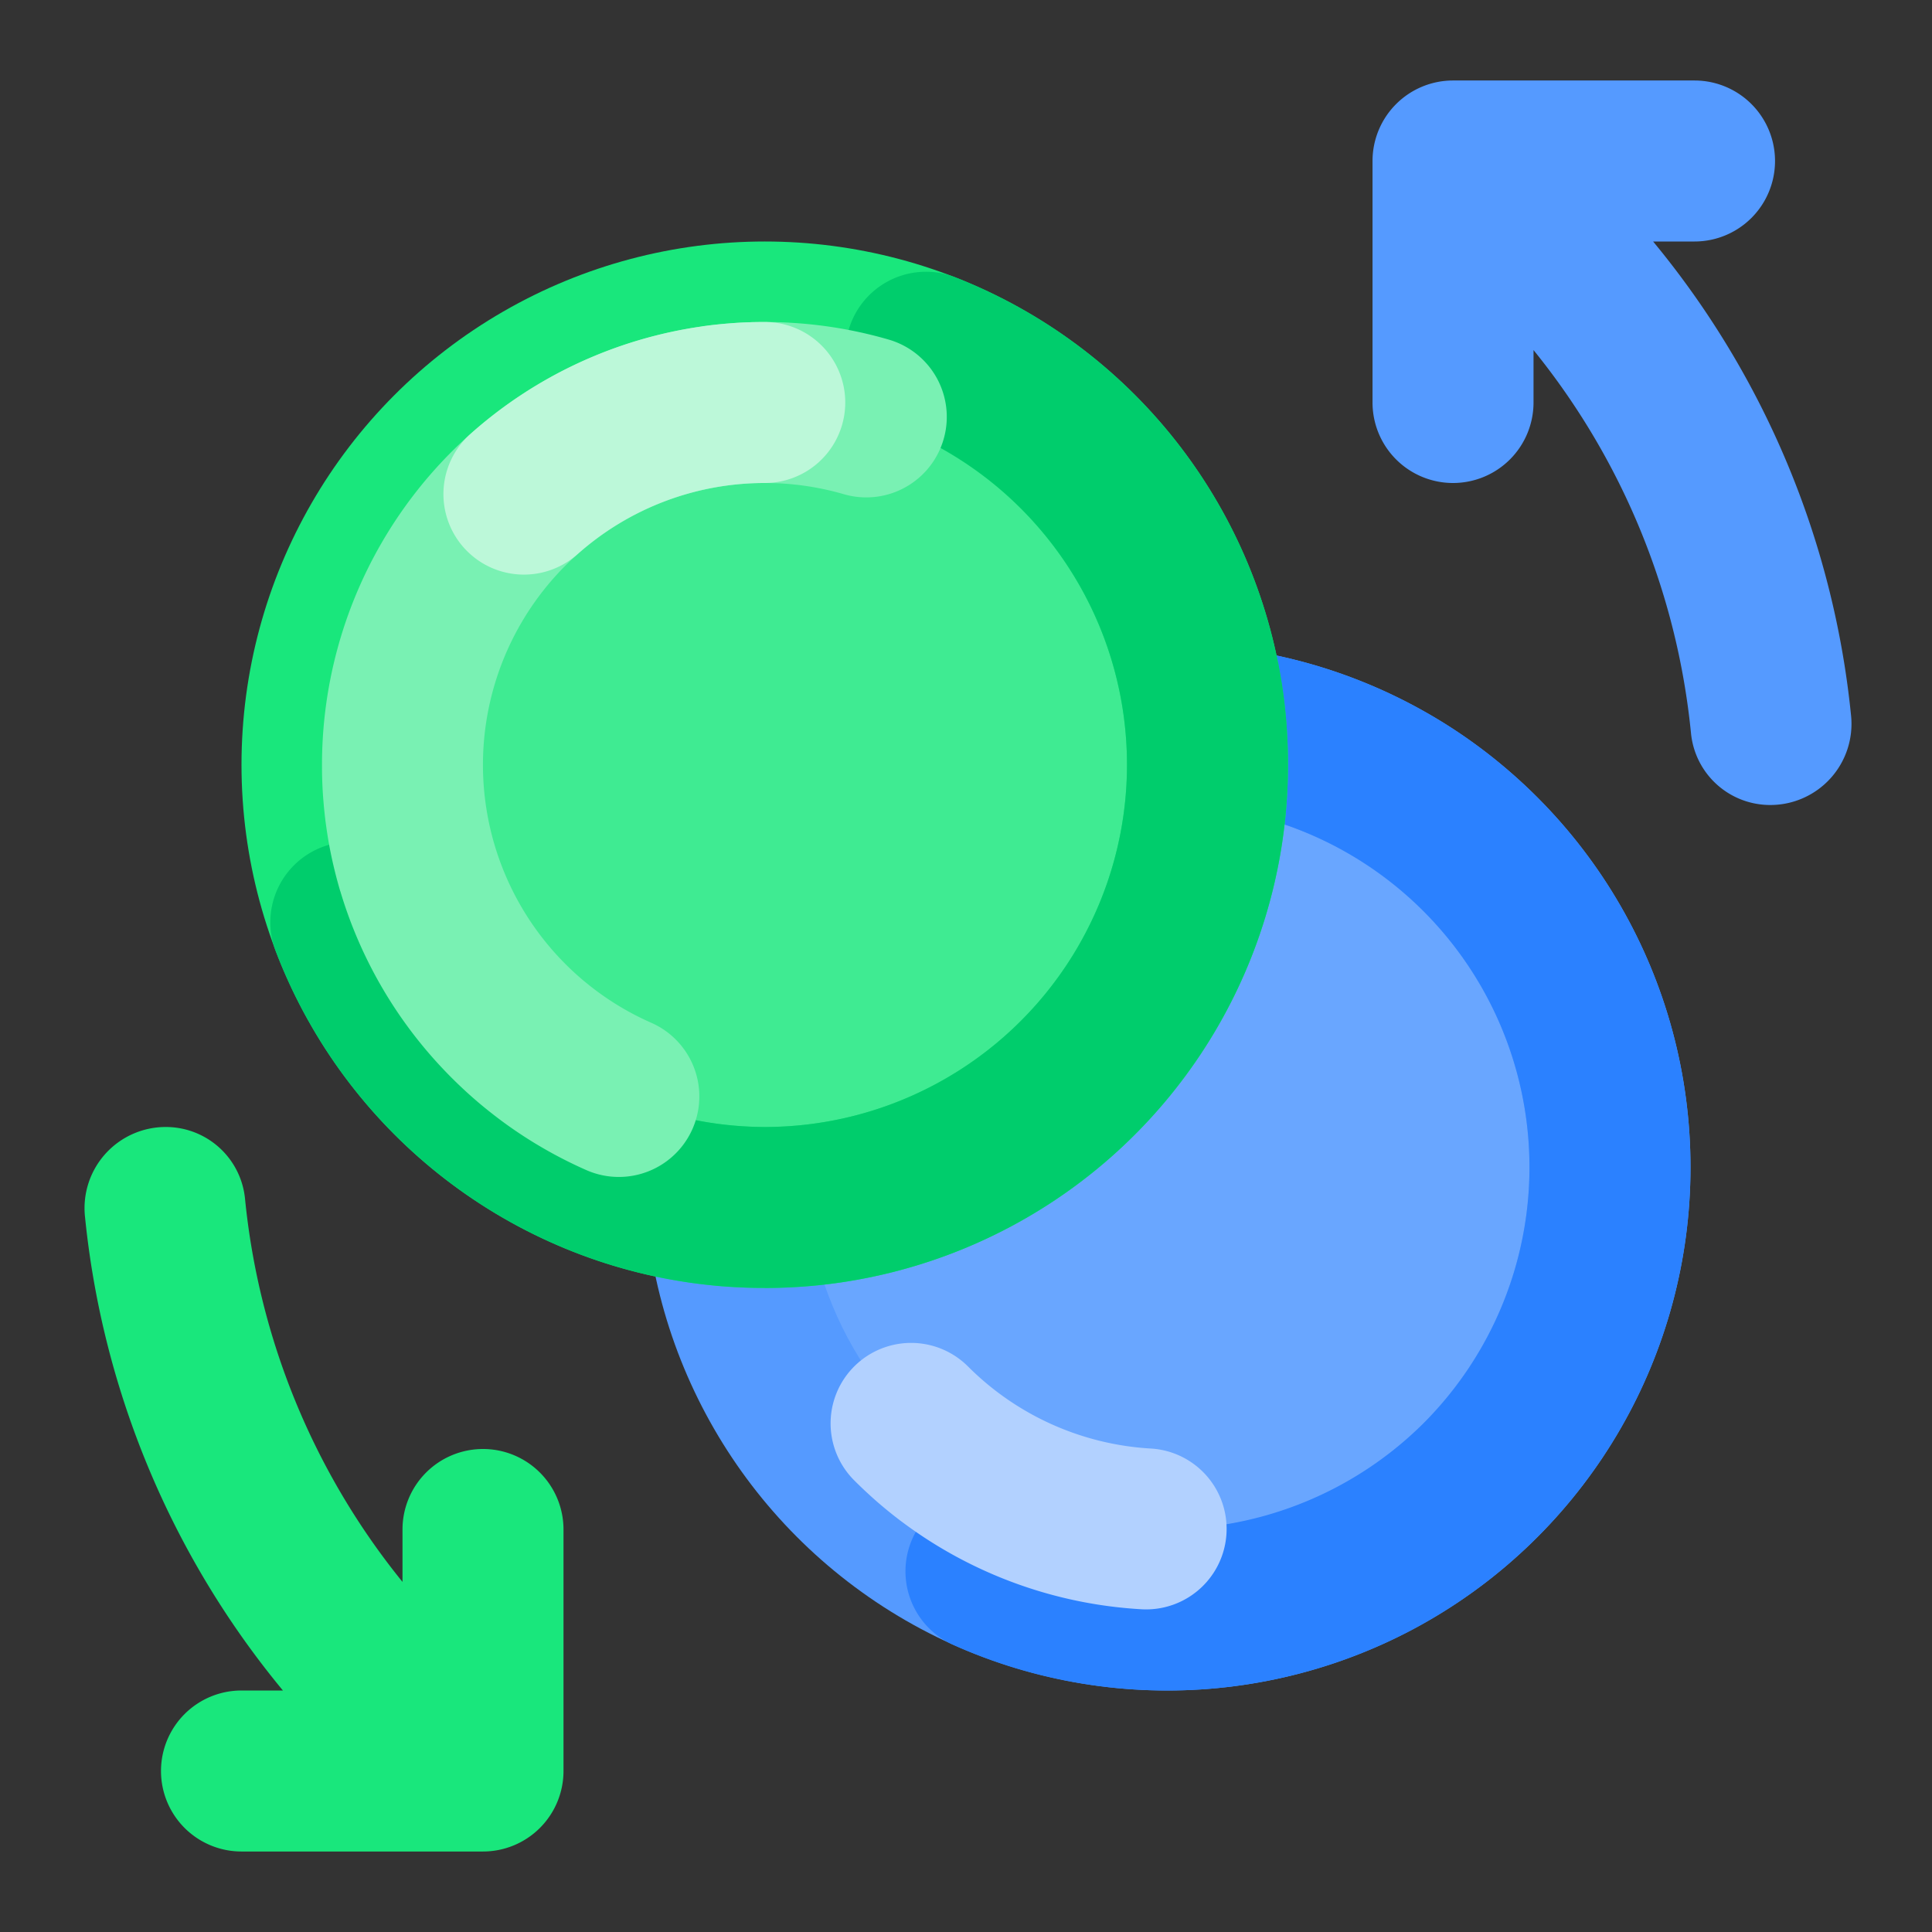 <svg xmlns="http://www.w3.org/2000/svg" viewBox="0 0 512 512">
  <rect x="0" y="0" width="512" height="512" fill="#333333" stroke="none"/>
  <defs>
    <style>
      .cls-1 {
        fill: #559aff;
      }

      .cls-2 {
        fill: #69a6ff;
      }

      .cls-3 {
        fill: #2b81ff;
      }

      .cls-4 {
        fill: #b2d1ff;
      }

      .cls-5 {
        fill: #19e77c;
      }

      .cls-6 {
        fill: #3feb92;
      }

      .cls-7 {
        fill: #00cd6c;
      }

      .cls-8 {
        fill: #79f1b3;
      }

      .cls-9 {
        fill: #bcf8d9;
      }
    </style>
  </defs>
  <title>E Commerce_512px</title>
  <g id="Currencies">
    <g>
      <g>
        <circle class="cls-1" cx="309.333" cy="309.333" r="138.667"/>
        <circle class="cls-2" cx="309.333" cy="309.333" r="96"/>
        <path class="cls-3" d="M407.385,407.385a138.667,138.667,0,0,0,0-196.104l-.108-.108-.026-.026-.107-.107-.011-.011-.099-.099-.026-.025-.106-.105-.018-.017-.094-.093-.024-.024c-.036-.035-.07-.07-.106-.105l-.022-.022-.092-.091-.023-.022-.105-.104-.027-.026-.09-.088-.022-.021-.107-.104-.025-.024-.098-.096-.014-.013-.107-.104-.028-.027-.1-.097-.009-.009c-.036-.035-.07-.068-.107-.103l-.03-.029-.106-.102-.008-.008-.101-.098-.029-.028-.106-.102-.015-.014-.097-.092-.027-.026-.108-.103-.017-.017-.096-.092-.025-.023-.111-.105-.013-.013-.103-.097-.018-.018-.111-.105-.021-.019-.097-.092-.02-.019-.108-.102-.025-.023-.103-.097-.009-.008-.112-.105-.023-.021-.108-.101-.006-.006-.112-.104-.023-.022-.113-.105-.002-.002-.111-.103-.023-.022-.111-.103-.016-.015-.097-.09-.027-.025-.11-.101-.016-.015-.1-.092-.021-.019-.111-.102-.021-.019-.1-.092-.018-.016c-.037-.034-.074-.068-.111-.102l-.024-.022-.099-.091-.015-.014-.11-.1-.027-.025-.104-.094-.009-.008-.114-.103-.023-.02c-.074-.067-.154-.139-.227-.205l-.025-.023-.113-.101-.008-.007-.105-.094-.029-.026c-.037-.033-.073-.065-.11-.098l-.016-.014-.098-.087-.028-.025-.11-.097-.021-.019-.098-.086-.023-.021-.112-.099-.021-.019-.1-.088-.019-.016-.113-.099-.023-.021-.102-.089-.016-.014c-.037-.033-.076-.067-.113-.099l-.024-.021c-.035-.03-.074-.065-.109-.095l-.006-.006-.114-.1-.025-.021-.115-.1-.002-.002-.113-.098-.025-.022-.114-.099-.01-.009-.107-.092-.023-.02-.115-.099-.014-.012-.104-.09-.023-.02-.112-.095-.025-.021-.097-.083-.021-.018-.113-.097-.024-.02-.103-.088-.015-.013-.116-.098-.022-.019-.11-.093-.009-.007-.117-.098-.023-.019-.115-.097-.002-.002-.116-.098-.025-.021q-.117-.098-.235-.197l-.021-.017-.119-.099-.004-.004-.113-.094-.023-.019-.117-.097-.01-.008-.113-.094-.016-.013-.12-.099-.013-.011-.111-.092-.015-.012-.12-.099-.014-.012-.117-.096-.006-.005-.124-.101-.012-.01c-.082-.067-.166-.135-.247-.202l-.015-.012c-.082-.066-.163-.132-.245-.198l-.018-.015c-.082-.066-.162-.131-.244-.197l-.017-.014-.122-.098-.005-.004-.118-.095-.016-.013-.122-.098-.011-.009-.115-.091-.015-.012-.122-.097-.014-.011-.113-.09-.014-.011-.119-.094-.021-.017-.114-.09-.007-.006-.122-.096-.019-.015c-.083-.065-.162-.127-.245-.192l-.019-.015c-.083-.065-.163-.127-.246-.192l-.017-.014q-.124-.097-.248-.193l-.014-.011c-.083-.064-.169-.131-.252-.195l-.012-.009-.126-.097-.005-.004-.122-.093-.012-.009-.126-.097-.007-.006-.124-.095-.006-.004c-.042-.032-.085-.065-.127-.097l-.012-.009-.124-.095-.002-.002-.126-.096-.014-.011c-.083-.063-.171-.13-.255-.192l-.009-.007c-.084-.063-.172-.13-.256-.192l-.013-.01c-.084-.063-.171-.128-.255-.191l-.012-.009-.128-.096-.003-.002-.124-.092-.012-.009c-.042-.031-.085-.063-.127-.094l-.009-.007-.123-.091-.008-.006-.128-.094-.011-.008c-.084-.062-.173-.128-.257-.189l-.012-.009c-.084-.062-.17-.125-.254-.186l-.018-.013q-.126-.092-.253-.184l-.014-.01c-.084-.061-.171-.124-.255-.185l-.015-.011c-.085-.061-.172-.124-.256-.185l-.012-.009c-.085-.061-.176-.126-.26-.187l-.009-.006-.132-.094-.001-.001-.134-.096-.001-.001c-.045-.032-.087-.062-.132-.094l-.008-.006c-.088-.062-.176-.125-.264-.187l-.006-.004c-.091-.064-.175-.124-.266-.187l-.005-.004c-.091-.064-.176-.123-.267-.187l-.006-.004c-.091-.064-.178-.125-.269-.188l-.001-.001c-.091-.063-.181-.126-.272-.189l-.001-0c-.137-.095-.273-.188-.41-.282l-.002-.001c-.091-.063-.181-.124-.272-.186l-.002-.001c-.091-.062-.18-.123-.272-.185l-.003-.002c-.092-.062-.179-.122-.271-.184l-.004-.003c-.092-.062-.177-.119-.269-.181l-.008-.005c-.092-.062-.179-.12-.27-.181l-.002-.002a138.904,138.904,0,0,0-132.597-11.678A21.333,21.333,0,1,0,270.803,221.364,96.024,96.024,0,0,1,377.216,377.216h0a96.566,96.566,0,0,1-107.178,19.748,21.333,21.333,0,0,0-17.491,38.916q3.641,1.633,7.354,3.046l.001.001c.098.037.193.073.292.111l.008.003c.164.062.321.121.485.183l.003.001c.099.037.195.073.294.109l.002.001.287.106.016.006c.091.033.191.07.282.104l.016.006c.091.033.187.068.278.101l.027.01.176.064.006.002.093.034.018.006.175.063.013.005.093.033.012.004c.054.019.114.041.168.06l.033.012c.087.031.178.063.265.094l.037.013c.087.031.171.061.258.091l.049.017.123.043.054.019.075.026.053.019.112.039.062.022.072.025.061.021.112.039.058.02.072.025.073.025.096.033.063.022.071.024.075.026.098.033.059.02.071.024.104.035.067.023.068.023.061.02.11.037.065.022.069.023.092.031.081.027.063.021.076.025.086.029.08.026.058.019.094.031.077.025.076.025.058.019.116.038.051.017.085.028.05.016.118.038.052.017.087.028.049.016.117.038.056.018.084.027.068.022.093.03.063.02.084.027.074.024.09.028.054.017.115.036.05.016.086.027.054.017.119.037.048.015.091.028.047.015.124.038.043.013.095.029.043.013.123.038.044.014.108.033.029.009.129.039.04.012.128.039.02.006.12.036.039.012.131.039.025.008.118.035.031.009.132.04.033.01.115.034.026.008.136.04.03.009.121.035.022.006.134.039.036.011.124.036.013.004.135.039.035.01.136.039.008.002.129.037.038.011.134.038.017.005.123.035.033.009.135.038.026.007.119.034.029.008.136.038.027.008.124.035.02.006.136.038.034.009.121.034.021.006.136.037.033.009.138.038.005.002.136.037.027.007.14.038.014.004.133.036.021.006.146.039.008.002.14.038.015.004.143.038.022.006.135.036.011.003.144.038.021.006c.098.026.194.051.292.077l.019.005c.098.026.199.052.297.078l.012.003c.098.025.202.052.3.077l.013.003.149.038.007.002.147.037.008.002.152.039.006.001c.104.026.203.051.307.077l.006.002c.101.025.204.051.305.076l.01.003c.467.116.939.231,1.407.342l.002.001a139.033,139.033,0,0,0,95.535-11.528l0-0c.098-.05.193-.1.291-.15l.004-.002c.098-.05.19-.099.288-.149l.005-.003c.098-.051.19-.099.288-.15l.003-.002c.097-.051.192-.101.29-.152l.001-.001q.364-.192.727-.385l0-0c.097-.052.191-.102.288-.154l.005-.003c.097-.052.189-.101.285-.154l.005-.003c.097-.052.189-.102.285-.155l.004-.002c.097-.053.19-.103.286-.156l.003-.002.142-.078.004-.002c.097-.053.186-.102.283-.155l.01-.005q.14-.077.281-.155l.006-.003c.096-.053.186-.103.282-.157l.006-.003q.14-.078.28-.156l.01-.006.139-.078a.014.014,0,0,1,.002-.001l.136-.077.01-.006.137-.077.01-.006.136-.077.002-.001.138-.078.012-.007c.093-.053.183-.104.276-.157l.009-.005c.096-.055.184-.105.28-.161l.005-.003c.096-.055.186-.107.281-.162l.005-.003c.143-.083.284-.164.427-.248l.003-.002c.095-.056.185-.108.28-.164l.009-.005c.089-.052.185-.109.274-.161l.013-.008c.089-.053.184-.109.273-.161l.009-.005c.092-.055.183-.109.275-.163l.01-.006c.095-.057.183-.109.278-.166l.004-.002.138-.083.007-.004.134-.081.005-.003.136-.082.011-.007c.089-.054.183-.111.272-.165l.012-.007c.089-.054.182-.111.271-.165l.013-.008c.089-.054.179-.109.267-.163l.017-.011.13-.08.013-.008.125-.077.012-.007.132-.082.014-.009.129-.08.005-.003.133-.082.017-.01c.088-.055.178-.111.266-.166l.013-.008q.132-.083.264-.165l.02-.012.132-.083.001-.001.129-.082.017-.011.133-.084.004-.002.128-.082.014-.009.13-.083.014-.009.125-.08.009-.006.131-.084.016-.01c.088-.056.177-.114.265-.17l.014-.009c.088-.056.178-.115.266-.172l.013-.009.133-.086.002-.001.131-.085.012-.008.133-.087.006-.004.13-.085.008-.005.132-.087.012-.008c.087-.057.179-.118.266-.175l.011-.007c.087-.057.178-.117.264-.175l.017-.011c.087-.058.172-.115.259-.172l.019-.012.129-.086.005-.004.123-.082.021-.014.126-.085.013-.009.122-.082.011-.008.129-.087.015-.01.124-.084.007-.005.13-.088.015-.01q.13-.088.26-.177l.017-.012c.086-.059.171-.117.257-.176l.019-.013c.086-.059.173-.119.259-.178l.013-.009.128-.089.013-.009.12-.083.013-.009.128-.089.015-.011.126-.088.003-.002.127-.088.023-.016.124-.086.001-.001.126-.089.022-.015c.086-.06.166-.117.252-.177l.021-.014.126-.089.009-.006.118-.083.021-.015.124-.088.014-.01.114-.081.019-.014.124-.088.018-.013.118-.084.011-.008.123-.088.024-.017.119-.086.004-.003.123-.088.025-.018.123-.089.002-.002.121-.088.024-.017.12-.087.018-.013.108-.079.022-.016.121-.089.02-.014.111-.081.017-.013.122-.09.02-.015.115-.085.011-.008.121-.089.027-.02.114-.085.008-.006.12-.089.028-.021.121-.09.001-.001.121-.09.024-.018.121-.09.013-.009.112-.084.022-.016.121-.091.016-.012.113-.085.016-.012.12-.091.024-.018.109-.082.015-.011.12-.091.024-.019.118-.09.003-.002.122-.093.024-.018.122-.093.003-.002.118-.09.025-.019.12-.093.01-.008.113-.087.021-.016.119-.092.02-.015.11-.085.016-.012.12-.093.023-.018.112-.087.01-.008.119-.093.026-.02.119-.093 0-0.0.121-.095.024-.019.12-.095.002-.002.116-.091.027-.022.117-.093.014-.011.107-.085.024-.019.118-.094.016-.012.11-.087.018-.015.119-.095.02-.016.11-.088.013-.011.118-.094.024-.019c.08-.064.159-.128.239-.192l.023-.019.12-.097.003-.002.118-.096.02-.016.121-.098.009-.007.116-.095.014-.011.121-.099.017-.014.108-.089.017-.014.117-.096.023-.019.11-.091.009-.008.119-.098.022-.018q.119-.098.237-.196l.026-.021.118-.098.002-.001.116-.096.024-.02.116-.097.015-.012.106-.089.022-.018.115-.097.021-.018.104-.087.018-.015.116-.098.023-.02.106-.09.013-.011.116-.098.025-.021.111-.094.006-.005.113-.097.029-.025.112-.095.018-.016.099-.085.028-.024.113-.097.015-.013.103-.089.023-.02.113-.097.024-.021.098-.085.022-.019.112-.097.027-.023.101-.088.015-.013.112-.097.029-.025.112-.098.001-.001.114-.1.028-.025.112-.099.009-.008.106-.093.026-.023.113-.1.016-.014.102-.09.024-.021.112-.1.021-.018.098-.087.023-.021.11-.098.025-.022.101-.09.017-.015.111-.099.026-.023.113-.101.001-.001.115-.103.024-.021.114-.103.008-.007.11-.099.021-.019.113-.102.019-.017.1-.09.021-.019.112-.102.021-.019.102-.093.016-.015.113-.103.024-.022.103-.095.012-.011.111-.102.027-.025.106-.097.01-.009.107-.099.03-.028.11-.102.01-.009.102-.095.027-.025.109-.102.019-.018.097-.09.024-.022.109-.102.022-.02.099-.093.017-.016.11-.104.026-.024.097-.091.018-.017.109-.103.025-.024.111-.105.001-.001.111-.106.025-.024.11-.104.015-.015.096-.092.029-.027.107-.102.021-.02.092-.089.027-.025.105-.101.027-.025.094-.09.019-.019.108-.104.027-.026.099-.096.013-.012.108-.105.028-.027c.072-.07.148-.143.22-.214l.026-.025.108-.106.013-.012.098-.096.027-.027.107-.105.018-.018.096-.094.023-.022.108-.107.02-.02.097-.096.019-.019.108-.107.022-.022.1-.099.013-.013.107-.107.026-.026.109-.109Z"/>
        <path class="cls-4" d="M226.366,392.301l.066.066.012.012.052.052.024.024.04.04.028.027.037.037.029.029.037.037.027.026.038.038.029.029.035.035.03.03.035.034.031.031.032.032.033.032.032.032.033.032.036.035.028.028.049.048.016.016.065.064.018.018.047.046.023.023.043.042.026.025.036.035.034.033.033.032.031.03.035.034.031.03.035.034.032.031.033.032.032.031.036.035.029.028.04.039.025.024.045.043.021.02.05.048.016.015.066.063.015.014.052.049.022.021.043.042.025.024.041.04.027.026.039.037.027.026.04.038.028.027.035.034.032.031.032.03.035.033.031.03.033.032.034.032.032.03.033.031.034.032.028.027.049.047.053.05.012.012.053.05.024.022.043.04.028.026.036.034.034.032.032.03.034.032.033.03.032.03.035.033.032.029.034.032.031.029.038.036.028.026.037.034.03.028.034.032.033.031.028.026.038.035.021.019.08.074.029.027.036.033.03.028.032.029.036.033.03.028.037.034.03.028.035.032.034.031.032.03.035.032.031.028.037.034.028.026.037.034.03.028.037.034.032.03.032.029.036.033.032.03.021.019.09.082.018.017.039.035.029.026.042.038.022.02.043.039.025.022.039.035.029.027.036.032.033.03.034.03.032.029.035.031.033.03.034.03.033.029.034.031.034.031.034.03.03.027.037.033.037.033.039.035.057.051.021.019.045.04.029.026.038.034.034.03.033.03.033.029.034.03.035.031.032.028.035.031.031.028.037.033.03.027.036.031.034.03.034.03.032.028.036.031.027.023.043.037.018.016.047.041.066.058.029.025.04.035.032.028.034.03.034.03.036.031.031.027.036.032.031.027.038.033.033.029.031.027.039.034.03.025.038.033.029.025.039.034.029.025.04.034.022.019.046.04.01.009c.056.048.11.094.166.142l.024.021.039.033.029.025.04.034.028.024.038.033.029.025.039.033.031.026.035.03.033.028.039.033.029.024.038.032.03.025.04.034.027.023.04.034.028.024.042.035.018.015.049.041.005.004.113.095.015.012.056.047.01.008.051.043.018.015.048.04.021.017.042.035.029.024.04.033.026.022.044.036.025.021.043.036.025.021.043.035.026.022.045.037.014.011c.105.087.21.174.316.26l.006.005.053.043.017.014.047.039.022.018.049.04.019.016.049.04.018.015.053.043.014.011.052.043.017.014.053.043.01.008.057.046.012.01c.129.105.259.21.389.314l.003.002.063.051.005.004.059.048.01.008.059.047.007.006.057.046.014.011.055.044.01.008.058.046.01.008.06.047.001.001c.157.125.31.246.467.37l.003.002.064.05.005.004.061.048.007.006.13.102.004.003.132.103 0.0 0c.18.14.359.279.539.418l.002.001.134.103.001.001.066.051.002.002.065.05.005.004q.403.309.808.614l.01.008.061.046.003.002a116.889,116.889,0,0,0,63.556,23.238,21.333,21.333,0,1,0,2.467-42.595A74.533,74.533,0,0,1,256.536,362.131a21.333,21.333,0,0,0-30.17,30.17Z"/>
      </g>
      <path class="cls-5" d="M128,384a21.333,21.333,0,0,0-21.333,21.333v13.889A191.154,191.154,0,0,1,64.92,317.541a21.081,21.081,0,0,0-21.071-18.875h0A21.504,21.504,0,0,0,22.508,322.291,233.617,233.617,0,0,0,74.977,448H64a21.333,21.333,0,0,0,0,42.667h64a21.333,21.333,0,0,0,21.333-21.333v-64A21.333,21.333,0,0,0,128,384Z"/>
      <path class="cls-1" d="M385.067,128A21.333,21.333,0,0,0,406.4,106.667V92.777a191.154,191.154,0,0,1,41.747,101.681,21.081,21.081,0,0,0,21.071,18.875h0a21.504,21.504,0,0,0,21.341-23.625A233.617,233.617,0,0,0,438.09,64h10.977a21.333,21.333,0,1,0,0-42.667h-64a21.333,21.333,0,0,0-21.333,21.333v64A21.333,21.333,0,0,0,385.067,128Z"/>
      <g>
        <circle class="cls-5" cx="202.667" cy="202.667" r="138.667"/>
        <circle class="cls-6" cx="202.667" cy="202.667" r="96"/>
        <path class="cls-7" d="M202.667,341.333A138.667,138.667,0,0,0,341.333,202.667l-0-.153v-.037l-0-.151v-.015l-0-.14-0-.036-.001-.15-0-.025-.001-.133-0-.034c-0-.05-0-.099-.001-.149l-0-.031-.001-.13-0-.032-.001-.148-0-.038-.001-.126-0-.03-.002-.149-0-.034-.002-.137-0-.019-.002-.15-0-.039-.002-.139-0-.013c-.001-.05-.001-.098-.002-.148l-.001-.042-.003-.148-0-.012-.003-.141-.001-.04-.003-.148-0-.021-.003-.134-.001-.037-.003-.149-.001-.024-.003-.133-.001-.034-.004-.153-0-.019-.004-.141-.001-.025-.004-.152-.001-.028-.004-.133-.001-.028-.004-.148-.001-.034-.004-.142-0-.012-.005-.154-.001-.031-.005-.148-0-.008-.005-.153-.001-.032-.006-.154v-.002l-.006-.151-.001-.032-.006-.151-.001-.022-.005-.133-.001-.037-.006-.149-.001-.022-.006-.136-.001-.028-.006-.151-.001-.028-.006-.136-.001-.024c-.002-.05-.005-.101-.007-.15l-.001-.033-.006-.134-.001-.021-.007-.149-.002-.037-.007-.14-0-.012-.008-.154-.002-.03c-.005-.099-.011-.207-.016-.306l-.002-.034-.008-.151-.001-.01-.008-.14-.002-.039c-.003-.049-.005-.098-.008-.147l-.001-.021-.008-.131-.002-.037-.009-.146-.002-.028-.008-.13-.002-.031-.009-.149-.002-.028-.008-.133-.002-.025-.01-.15-.002-.031-.009-.135-.001-.021c-.003-.049-.007-.101-.01-.15l-.002-.032c-.003-.046-.007-.099-.01-.145l-0-.009-.01-.151-.002-.033-.011-.152-0-.003-.011-.15-.002-.033-.011-.15-.001-.013-.01-.141-.002-.031-.011-.151-.001-.019-.01-.137-.002-.031-.011-.146-.002-.032-.01-.128-.002-.028-.012-.148-.002-.031-.011-.135-.002-.02-.013-.151-.002-.029-.012-.143-.001-.011-.013-.152-.003-.03-.013-.15-0-.003-.013-.151-.003-.033c-.009-.102-.018-.204-.027-.305l-.003-.027-.014-.155-0-.006-.014-.147-.003-.029-.014-.152-.001-.013-.014-.146-.002-.021-.015-.155-.002-.017-.014-.144-.002-.019-.015-.155-.002-.019-.015-.151-.001-.007-.016-.159-.002-.015c-.011-.105-.022-.213-.032-.318l-.002-.019c-.011-.105-.022-.208-.033-.313l-.002-.023c-.011-.105-.022-.207-.033-.311l-.002-.022-.017-.156-.001-.006-.017-.15-.002-.02-.017-.155-.001-.014-.016-.146-.002-.018-.018-.155-.002-.018-.016-.143-.002-.017-.018-.151-.003-.026-.017-.144-.001-.009-.018-.154-.003-.023c-.013-.104-.025-.205-.037-.309l-.003-.024c-.013-.104-.025-.205-.038-.309l-.003-.022q-.019-.156-.039-.312l-.002-.018c-.013-.104-.027-.212-.041-.316l-.002-.015-.021-.158-.001-.007-.02-.152-.002-.015-.021-.158-.001-.009-.021-.155-.001-.007c-.007-.052-.014-.106-.021-.158l-.002-.015-.021-.155-0-.003-.021-.157-.002-.018c-.014-.104-.029-.213-.044-.316l-.002-.012c-.014-.104-.03-.213-.045-.317l-.002-.016c-.015-.104-.03-.212-.045-.316l-.002-.014-.023-.158-.001-.004-.022-.153-.002-.015c-.007-.052-.015-.104-.023-.156l-.002-.012-.023-.151-.001-.01-.024-.157-.002-.013c-.016-.103-.032-.213-.048-.316l-.002-.015c-.016-.103-.032-.208-.048-.311l-.003-.022q-.024-.155-.049-.309l-.003-.017c-.016-.103-.033-.208-.05-.311l-.003-.019c-.017-.103-.034-.209-.051-.312l-.002-.015c-.017-.103-.035-.213-.052-.316l-.002-.011-.027-.16-0-.002-.027-.162-0-.001c-.009-.055-.018-.105-.027-.16l-.002-.01c-.018-.106-.036-.213-.055-.319l-.001-.007c-.019-.109-.037-.211-.056-.321l-.001-.006c-.019-.109-.037-.212-.056-.321l-.001-.007c-.019-.109-.038-.214-.058-.323l-0-.002c-.02-.109-.039-.217-.059-.326l-0-.001c-.03-.164-.06-.326-.09-.489l-0-.002c-.02-.109-.04-.216-.061-.324l-0-.002c-.021-.109-.041-.215-.061-.323l-.001-.004c-.021-.109-.041-.213-.062-.322l-.001-.005c-.021-.109-.041-.21-.062-.318l-.002-.01c-.021-.109-.042-.211-.063-.319l-0-.003A138.904,138.904,0,0,0,253.171,73.484a21.333,21.333,0,1,0-15.546,39.734,96.024,96.024,0,0,1-34.958,185.449h0a96.566,96.566,0,0,1-89.75-61.823A21.333,21.333,0,0,0,73.03,251.994q1.42,3.729,3.046,7.354l.001.001c.043.096.085.189.128.285l.004.008c.072.16.141.312.214.472l.001.003c.044.096.086.189.13.285l.001.002.128.278.007.015c.04.088.085.185.126.272l.007.016c.041.087.084.181.125.268l.012.026.079.17.003.006.042.089.008.017.079.169.006.013.042.09.005.011c.024.052.052.109.076.161l.015.032c.039.083.081.171.121.254l.017.036c.04.083.078.164.118.247l.022.047.056.118.025.052.035.072.025.051.052.107.029.059.033.069.028.058.052.107.027.055.034.069.034.069.045.091.029.06.033.067.035.071.046.092.028.056.033.067.049.098.031.063.032.064.028.057.052.104.03.061.032.065.043.086.038.076.03.059.036.072.041.081.038.075.028.055.044.088.037.072.036.072.028.054.055.108.025.048.041.08.024.046.056.111.025.049.042.081.023.046.056.109.027.052.041.079.033.064.045.087.03.059.041.078.036.069.044.084.026.05.056.107.024.046.042.08.026.05.058.11.023.045.044.084.023.044.061.115.021.04.047.088.021.04.06.114.022.041.053.1.014.027.063.119.02.037.063.118.01.018.059.111.019.036.065.121.012.023.059.109.016.029.066.121.017.03.057.105.013.024.068.124.015.028.06.11.011.02.067.123.018.033.062.113.007.012.068.123.018.032.069.124.004.007.065.117.019.035.067.122.009.016.062.112.016.03.068.122.013.023.061.108.015.027.069.123.014.025.063.112.01.018.07.123.017.03.062.109.011.019.07.122.017.029.071.124.003.005.07.123.014.025.072.126.007.013.068.12.011.019.075.131.004.007.073.126.008.014.074.128.011.019.07.121.006.01.075.129.011.019c.051.087.101.173.152.261l.01.017c.051.087.104.178.155.265l.006.011c.051.087.106.18.157.267l.007.012.078.133.004.006.077.13.004.007.08.135.003.005c.055.093.107.18.162.272l.003.006c.054.09.108.18.162.27l.005.009c.248.413.501.827.753,1.237l.001.002a139.033,139.033,0,0,0,75.705,59.402l0.0 0c.104.034.207.066.312.1l.004.001c.105.033.204.065.309.098l.006.002c.105.033.205.064.309.097l.003.001c.105.033.207.065.312.097l.001 0q.393.122.787.242l0.0 0c.105.032.208.063.313.095l.005.002c.105.032.205.062.311.093l.005.002c.105.031.206.061.311.093l.004.001c.106.031.207.061.312.092l.004.001.155.045.004.001c.106.031.204.059.31.09l.011.003q.154.045.308.089l.007.002c.106.03.204.059.31.089l.007.002q.154.044.308.087l.011.003.154.043a.013.013,0,0,1,.002.001l.151.042.011.003.152.042.011.003.151.042c.004.001-.002-0.0.002.001l.153.042.014.004c.103.028.203.056.306.084l.009.003c.106.029.205.056.312.084l.006.002c.106.029.207.056.314.084l.005.001c.16.043.317.084.477.127l.003.001c.107.028.207.054.314.082l.01.003c.1.026.208.054.308.08l.015.004c.1.026.207.053.307.079l.01.003c.104.027.206.053.31.079l.011.003c.107.027.207.052.314.079l.004.001.157.039.008.002.152.038.006.001.154.038.012.003c.101.025.208.051.309.076l.014.003c.101.025.207.05.308.075l.014.004c.101.024.203.049.304.073l.02.005.149.036.015.004.143.034.014.003.151.036.016.004.148.035.005.001.152.036.019.004c.101.024.205.048.306.071l.015.004q.152.035.304.07l.023.005.152.035.001 0.0.149.034.02.005.153.034.004.001.148.033.017.004.151.033.016.004.145.032.011.002.152.033.018.004c.102.022.206.045.307.067l.016.003c.102.022.208.045.309.067l.016.003.155.033.002 0.0.153.032.014.003.156.033.007.001.152.032.01.002.155.032.014.003c.102.021.21.044.312.064l.013.003c.102.021.208.043.311.063l.019.004c.102.021.203.041.305.061l.022.004.152.03.006.001.145.029.024.005.149.029.015.003.145.028.013.003.153.03.018.003.147.028.009.002.155.03.017.003c.103.02.206.039.308.059l.021.004c.103.019.203.038.306.057l.022.004c.103.019.206.038.309.057l.016.003.153.028.016.003.144.026.015.003.153.028.018.003.151.027.003.001.152.027.027.005.148.026a.009.009,0,0,1,.001 0l.152.027.026.005c.103.018.2.035.303.053l.025.004.152.026.01.002.142.024.025.004.151.025.017.003.138.023.023.004.15.025.022.004.143.024.013.002.15.025.029.005.145.024.005.001.149.024.031.005.15.024c.005.001-.002-0.0.003 0l.148.024.029.005.147.023.022.004.132.021.027.004.148.023.024.004.136.021.021.003.15.023.025.004.141.021.013.002.148.022.033.005.141.021.009.001.147.022.035.005.149.022.001 0.0.149.022.03.004.149.022.016.002.139.02.027.004.15.021.02.003.14.02.02.003.15.021.029.004.135.019.019.003.149.02.03.004.147.02c.005.001-.001-0.0.004 0l.152.02.029.004.152.02c.005.001-.001-0.0.003 0l.147.02.031.004.151.02.013.002.142.018.027.003.149.019.025.003.138.018.02.003.15.019.028.004.141.018.012.002.15.018.033.004.15.018 0.0 0.0.153.018.03.004.152.018c.005.001-.002-0.0.002 0l.146.017.035.004.148.017.018.002.136.016.031.004.15.017.02.002.139.016.023.003.151.017.025.003.14.016.017.002.15.016.031.003c.102.011.203.022.305.033l.029.003.153.016.004 0.0.152.016.025.003.154.016.012.001.149.015.018.002.155.016.021.002.139.014.022.002.15.015.029.003.142.014.012.001.153.015.028.003q.153.015.306.029l.033.003.153.014c.005 0-.003-0.0.002 0l.15.014.031.003.151.014.019.002.138.012.028.003.15.013.027.002.135.012.023.002.151.013.03.003.138.012.017.001.151.013.032.003.145.012.008.001.148.012.038.003.146.012.024.002.13.01.037.003.149.011.02.002.136.01.031.002.148.011.032.002.13.009.029.002.147.011.036.003.134.009.019.001.148.01.038.003.149.01.002 0.0.151.01.038.003.149.01.012.001.141.009.035.002.15.009.021.001.136.008.032.002.15.009.028.002.131.008.031.002.147.009.034.002.135.008.022.001.149.008.035.002.152.008h.001l.154.008.032.002.153.008.01 0.0.148.008.028.001.152.007.026.001.134.007.028.001.152.007.028.001.139.006.021.001.152.007.032.001.14.006.016.001.151.006.036.001.144.006.013 0.0.146.006.041.002.149.006.014 0.0.14.005.037.001.149.005.027.001.132.005.033.001.15.005.03.001.136.004.023.001.151.005.035.001.133.004.024.001.15.004.034.001.153.004.001 0.0.154.004.035.001.151.004.021 0.0.133.003.04.001.147.003.029.001.128.003.037.001.146.003.037.001.13.002.027 0.0.149.003.037.001.137.002.017 0.0.15.002.039.001c.101.001.206.003.307.004l.036 0.0.152.002.018 0.0.137.001.038 0.0.15.001.026 0.0.134.001.032 0.0.152.001.028 0.0.136.001.026 0.0.153.001.031 0.0.141 0.0.019 0.0.152 0.0.037 0.0.154 0Z"/>
        <path class="cls-8" d="M202.667,85.333A117.333,117.333,0,0,0,85.333,202.667v.123l0.0.037 0.0.113v.011l0.0.124 0.0.032 0.0.109v.017l.001.123 0.0.031.001.109v.019l.001.124 0.0.029.001.107 0.0.023.001.123 0.0.029.001.106 0.0.024.001.124 0.0.027.001.103 0.0.028.002.123 0.0.024.002.106 0.0.028.002.123 0.0.026.002.102.001.031.002.122 0.0.024.002.103.001.032.003.123 0.0.016.002.11.001.031.003.124 0.0.009.003.118.001.027.003.125 0.0.009.003.115.001.032.004.123 0.0.006.003.117.001.035c.002.081.005.164.008.245l.001.034.004.11 0.0.014.004.121.001.035.004.103.001.022.004.119.001.035.004.106.001.018.005.123.001.03.004.106.001.02.005.12.001.035.004.101.001.024.006.123.001.026.005.105.001.026.006.121.001.029.005.101.001.029.006.122.001.023.005.106.001.026.006.123.001.023.006.104.002.031.006.12.001.024.006.101.002.034.007.118.001.025.006.102.002.033.007.12.001.017.006.105.002.037.007.107.002.028.007.105.002.039.007.105.001.016.007.116.003.042.006.091.002.032.007.114.003.042.006.091.002.031.008.115.003.04.006.089.003.036.008.111.003.046.006.082.003.038.008.112.003.044.006.08.003.044.009.112.003.036.007.088.003.039.009.112.003.04.007.084.003.043.009.111.003.037.007.084.004.043.009.111.003.04.007.081.004.047.009.111.003.032.008.088.004.044.01.113.002.026.008.095.004.041.01.108.002.027.009.099.004.042.009.099.003.032.009.102.004.044.009.099.002.019.011.116.004.039.009.095.003.027.011.113.004.042.009.089.003.031.011.115.004.036.01.095.003.03.012.113.004.042.009.084.004.037.012.11.005.043.009.083.004.038.012.112.004.038.009.084.004.041.012.109.005.044.009.078.005.046.012.107.005.044.008.075.005.046.012.108.005.043.009.079.005.045.013.108.004.037.01.083.005.046.011.094.006.048.01.086.005.045.01.086.007.057.01.083.006.048.01.083.007.054.011.091.006.045.011.084.005.04.013.103.006.047.01.078.006.042.014.105.006.049.009.069.007.051.014.102.007.051.009.07.007.05.014.102.007.053.009.064.007.052.014.103.007.052.009.067.007.051.014.103.007.052.009.061.008.058.014.099.007.051.009.067.008.055.014.1.007.05.01.067.008.053.012.083.01.07.01.065.008.056.011.076.011.075.009.062.009.059.011.071.011.07.012.075.008.051.012.08.009.061.012.077.008.055.011.068.012.075.012.073.008.053.011.072.009.054.014.09.009.057.01.063.01.062.014.089.009.056.01.063.008.051.017.1.009.053.011.066.008.051.016.099.01.058.01.057.01.058.016.094.011.063.009.053.01.06.017.097.009.054.011.06.01.056.016.094.01.057.011.064.01.054.014.078.013.074.011.062.01.054.013.071.015.084.01.056.011.06.011.062.017.091.01.056.011.061.01.054.018.1.01.054.011.061.009.05.02.107.009.047.012.065.009.046.022.116.008.04.013.068.008.043.021.111.009.045.013.067.009.045.021.108.01.049.013.064.009.047.019.096.012.059.013.063.01.049.024.12.007.034.014.067.009.044.013.065.019.092.013.063.01.049.013.063.019.094.012.057.011.054.013.06.013.062.019.094.01.047.014.067.008.038.025.118.009.042.014.067.009.042.026.12.007.033.016.074.006.029.028.131.007.032.016.074.006.029.028.129.008.036.016.071.007.034.028.129.007.03.016.073.007.033.031.142.004.016.017.077.006.028c.017.078.036.16.053.237l.006.028c.018.078.037.161.054.239l.006.025c.018.078.036.158.054.235l.008.036c.018.078.036.156.054.233l.006.027c.019.081.036.155.055.236l.007.029c.019.081.038.159.057.24l.005.021.019.079.002.006.037.154.007.028.019.078 0.0.001c.013.055.026.107.039.162l.005.021.019.077.004.019.036.148.005.019.02.081.001.006.042.169.001.004.021.085.002.009c.013.051.027.106.039.158l.004.015.02.081.003.012c.02.081.042.168.063.249l.005.019c.021.084.041.162.063.246l.004.014c.021.081.042.165.063.246l.005.02c.021.08.043.165.064.245l.004.014.065.248.004.016c.022.084.045.17.067.254l.001.002c.023.088.045.169.069.256l.002.009c.024.087.046.17.07.257l0.0.002c.024.087.047.171.07.259l.001.004c.08.291.16.58.242.87l0.0.001.049.171.001.003.024.085.001.004c.025.087.049.17.074.257l.001.002c.025.087.049.172.075.258l0.0.002c.025.087.05.172.075.259l0.0.001c.025.087.05.171.076.258l.001.003c.026.087.05.17.076.256l.001.004A117.195,117.195,0,0,0,117.61,283.491l.002.003c.323.34.646.675.973,1.012l.006.006.118.121.001.001.061.062.001.001c.061.063.119.122.181.185l.008.009c.059.06.117.119.176.179l.01.01.177.179.007.006c.059.06.118.119.177.179l.011.011.169.169.023.023.17.169.012.012c.057.057.12.119.177.176l.008.008c.06.059.117.116.177.175l.012.012.175.172.013.013c.057.057.119.117.177.173l.01.01.057.056.014.013.11.107.007.007c.084.082.164.159.248.241l.009.009.113.109.009.009.058.056.012.011.113.109.007.007.055.052.021.02c.056.053.116.111.172.165l.016.015c.058.056.113.108.172.163l.022.021c.058.056.111.105.169.16l.022.021c.059.055.11.104.169.159l.022.021c.059.055.114.108.173.163l.015.015c.056.053.117.11.173.162l.021.02.055.051.007.006.108.101.023.022.052.048.022.02.095.088.024.022.055.051.01.009.105.097.023.022.05.046.03.027.088.081.025.023.052.048.024.022.094.086.024.022.05.046.032.029.077.07.038.035.047.043.029.027.098.089.016.014.052.047.028.025.094.085.022.02.05.045.029.026.094.085.021.019.051.046.028.025.111.099.006.005.052.046.027.024.164.146.037.033.047.042.034.03.083.073.029.026.052.046.026.023.089.078.031.028.05.044.036.032.078.068.032.028.052.045.027.024.085.074.036.032.047.041.04.035.07.06.043.037.043.038.047.041.062.053.046.04.045.039.041.035.075.064.036.031.05.043.035.03.074.063.044.038.045.039.038.033.074.063.039.034.048.041.039.033.068.058.046.039.048.041.037.031.045.038.069.058.05.042.034.029.049.041.07.059.045.038.04.034.044.037.072.06.042.035.046.038.041.034.074.061.04.033.046.039.041.034.062.051.051.042.05.042.038.031.079.065.028.023.058.048.039.032.056.046.054.044.055.045.037.03.059.048.05.041.057.046.037.03.059.048.048.039.061.049.035.029.062.05.031.025.075.061.036.029.057.046.035.028.079.064.029.023.063.051.029.023.081.065.034.027.058.047.034.027.081.064.031.025.061.049.031.024.082.065.033.026.057.045.035.028.081.064.03.023.061.048.032.025.083.065.028.022.063.05.033.026.084.066.022.018.069.054.029.022.086.067.023.018.069.054.03.024.088.068.009.007.08.062.029.023.084.065.017.013.077.059.03.023.085.065.006.004.089.069.024.019.085.065.008.006.09.069.027.021.083.063.008.006.092.07.023.018.078.06.017.013.089.068.026.02.075.057.017.013.091.069.022.017.08.06.016.012.092.069.021.015.082.062.012.009.095.071.018.014.079.059.02.015.091.067.023.017.072.053.026.019.09.067.017.013.081.06.021.015.093.068.016.011.08.059.022.017.094.069.01.008.086.063.021.015.095.069.005.004.091.066.02.014.192.14.021.015.193.139.017.013c.066.048.13.093.196.141l.016.012.095.068.003.002.099.071.015.011.098.07 0.0 0.0.104.074.006.004.098.07.007.005.101.071.011.007.094.067.009.006.102.072.007.005.097.068.008.006.104.073.002.001.101.071.008.005c.069.048.138.096.207.144l.007.005c.071.05.139.096.21.146l.003.002c.069.048.139.096.209.144l.008.006c.07.048.139.096.209.144l.005.003.209.143.007.005.209.142.007.005c.07.047.14.095.21.142l.006.004c.072.049.14.094.212.143l.003.002c.072.049.142.095.214.144l.003.002c.145.097.288.192.433.289l.001.001q.926.614,1.864,1.211l.001 0q.331.211.663.419l.001.001q.499.313,1.001.621l0.0 0c.298.183.594.363.894.543l.004.002a116.951,116.951,0,0,0,13.067,6.772,21.333,21.333,0,1,0,17.209-39.042A74.686,74.686,0,0,1,202.667,128h0a74.848,74.848,0,0,1,20.941,2.965A21.333,21.333,0,1,0,235.54,90.001q-2.26-.658-4.557-1.228l-.004-.001c-.082-.02-.163-.04-.244-.06L230.728,88.71l-.112-.027-.012-.003-.23-.056-.029-.007-.105-.025-.006-.001-.11-.026-.035-.008-.08-.019-.035-.008-.105-.025-.031-.007-.078-.019-.042-.01-.073-.017-.064-.015-.073-.017-.05-.012-.06-.014-.05-.012-.096-.022-.048-.011-.06-.014-.056-.013-.049-.011-.103-.024-.044-.01-.064-.015-.042-.01c-.078-.018-.148-.034-.226-.051l-.027-.006-.074-.017-.015-.003-.157-.035-.011-.002-.084-.019-.008-.002q-.128-.028-.256-.056l-.012-.003a117.199,117.199,0,0,0-14.084-2.199h-0c-.216-.02-.431-.04-.647-.059l-.004-0c-.216-.019-.43-.038-.647-.056l-.003-0c-.093-.008-.182-.015-.275-.023l-.004-0c-.124-.01-.241-.019-.365-.029l-.014-.001c-.085-.007-.176-.014-.262-.02l-.015-.001c-.085-.006-.18-.013-.266-.02l-.01-.001-.087-.006-.01-.001c-.085-.006-.173-.012-.259-.018l-.028-.002-.08-.006-.003-0-.171-.012-.018-.001-.08-.005-.027-.002c-.082-.005-.164-.011-.246-.016l-.033-.002-.074-.005-.019-.001-.149-.009-.031-.002-.075-.005-.032-.002-.138-.008-.03-.002-.07-.004-.043-.002-.069-.004-.096-.005-.057-.003L209.342,85.52l-.062-.004-.052-.003-.107-.006-.049-.003-.065-.004-.049-.003-.062-.003-.098-.005-.056-.003-.062-.003-.054-.003-.071-.004-.076-.004-.069-.003-.053-.003-.066-.003-.051-.002-.103-.005-.05-.002-.065-.003-.054-.002-.088-.004-.058-.003-.073-.003-.054-.002-.069-.003-.045-.002-.105-.004-.049-.002-.072-.003-.046-.002-.108-.004-.037-.001-.078-.003-.051-.002-.069-.003-.061-.002-.092-.003-.045-.002-.075-.003-.045-.002-.109-.004-.034-.001-.084-.003-.044-.001-.09-.003-.031-.001-.105-.003-.043-.001-.083-.002-.035-.001-.112-.003-.037-.001-.086-.002-.036-.001-.115-.003-.01-0-.111-.003-.037-.001-.09-.002-.032-.001-.112-.002-.038-.001-.082-.002-.04-.001-.113-.002-.022-0-.095-.002-.043-.001-.088-.001-.03-.001-.114-.002-.034-.001-.089-.001-.035-.001-.115-.002-.025-0-.097-.001-.035-0-.097-.001-.023-0-.115-.001-.036-0-.087-.001-.036-0-.116-.001-.023-0-.098-.001-.033-0-.111-.001h-.009l-.118-.001-.036-0-.091-0-.029-0-.118-0-.027-0-.094-0h-.037l-.118-0Z"/>
        <path class="cls-9" d="M202.667,85.333h-.093l-.017 0-.074 0-.034 0-.057 0-.039 0-.052 0-.041 0-.052 0-.038 0-.054 0-.041 0-.049 0-.042 0-.049 0-.044 0-.045 0-.046 0-.045 0-.046 0-.05 0-.04 0-.069.001-.023 0-.091.001-.026 0-.065.001-.032 0-.061.001-.036 0-.051.001-.047.001-.046.001-.043.001-.049.001-.043.001-.048.001-.045.001-.046.001-.044.001-.05.001-.04.001-.056.001-.035.001-.063.001-.029.001-.07.001-.022 0-.091.002-.02 0-.071.001-.03.001-.06.001-.034.001-.057.001-.037.001-.054.001-.037.001-.055.001-.039.001-.049.001-.045.001-.044.001-.048.001-.043.001-.046.001-.047.001-.044.001-.045.001-.047.001-.039.001-.068.002-.073.002-.017 0-.073.002-.033.001L198.986,85.39l-.039.001-.049.002-.047.001-.044.001-.046.002-.045.001-.044.001-.048.002-.043.001-.047.002-.043.001-.052.002-.039.001-.05.002-.041.001-.047.002-.045.002-.039.001-.052.002-.028.001-.11.004-.039.002-.049.002-.041.002-.043.002-.049.002-.041.002-.05.002-.041.002-.048.002-.046.002-.044.002-.047.002-.042.002-.05.002-.038.002-.05.002-.041.002-.05.002-.044.002-.043.002-.049.002-.044.002-.029.001-.121.006-.025.001-.053.003-.039.002-.057.003-.03.002-.058.003-.033.002-.052.003-.04.002-.048.003-.045.002-.045.002-.043.002-.047.003-.045.002-.045.002-.044.002-.046.003-.046.003-.045.003-.041.002-.05.003-.05.003-.053.003-.076.004-.029.002-.061.004-.039.002-.051.003-.045.003-.045.003-.044.003-.046.003-.047.003-.042.003-.047.003-.042.003-.05.003-.04.003-.047.003-.045.003-.045.003-.043.003-.047.003-.035.002-.057.004-.024.002-.062.004-.088.006-.039.003-.053.004-.042.003-.045.003-.045.003-.048.003-.041.003-.048.003-.041.003-.05.004-.044.003-.041.003-.051.004-.039.003-.05.004-.038.003-.051.004-.038.003-.052.004-.029.002-.061.005-.013.001c-.074.006-.144.011-.217.017l-.032.002-.051.004-.038.003-.053.004-.037.003-.05.004-.038.003-.051.004-.04.003-.046.004-.043.004-.05.004-.037.003-.05.004-.039.003-.052.004-.035.003-.052.004-.037.003-.055.005-.024.002-.064.005-.007.001-.147.013-.019.002-.073.006-.013.001-.066.006-.024.002-.062.006-.027.002-.055.005-.038.003-.052.005-.034.003-.057.005-.032.003-.056.005-.032.003-.055.005-.034.003-.058.005-.018.002c-.136.013-.272.026-.407.039l-.008.001-.068.007-.022.002-.061.006-.028.003-.062.006-.025.002-.063.006-.023.002-.068.007-.018.002-.067.007-.022.002-.069.007-.013.001-.073.007-.016.002c-.165.017-.332.035-.497.053l-.003 0-.08.009-.006.001-.076.008-.013.001-.075.008-.009.001-.073.008-.018.002-.07.008-.013.001-.073.008-.013.001-.076.009-.001 0c-.199.023-.394.045-.592.069l-.003 0-.08.01-.006.001-.077.009-.009.001-.164.02-.005.001-.167.021h-0c-.226.028-.451.056-.677.085l-.002 0-.168.022-.001 0-.083.011-.003 0-.081.011-.006.001c-.335.044-.671.09-1.005.137l-.013.002-.076.011-.003 0a116.889,116.889,0,0,0-61.373,28.509,21.333,21.333,0,1,0,28.375,31.864A74.533,74.533,0,0,1,202.667,128a21.333,21.333,0,0,0,0-42.667Z"/>
      </g>
    </g>
  </g>
</svg>
